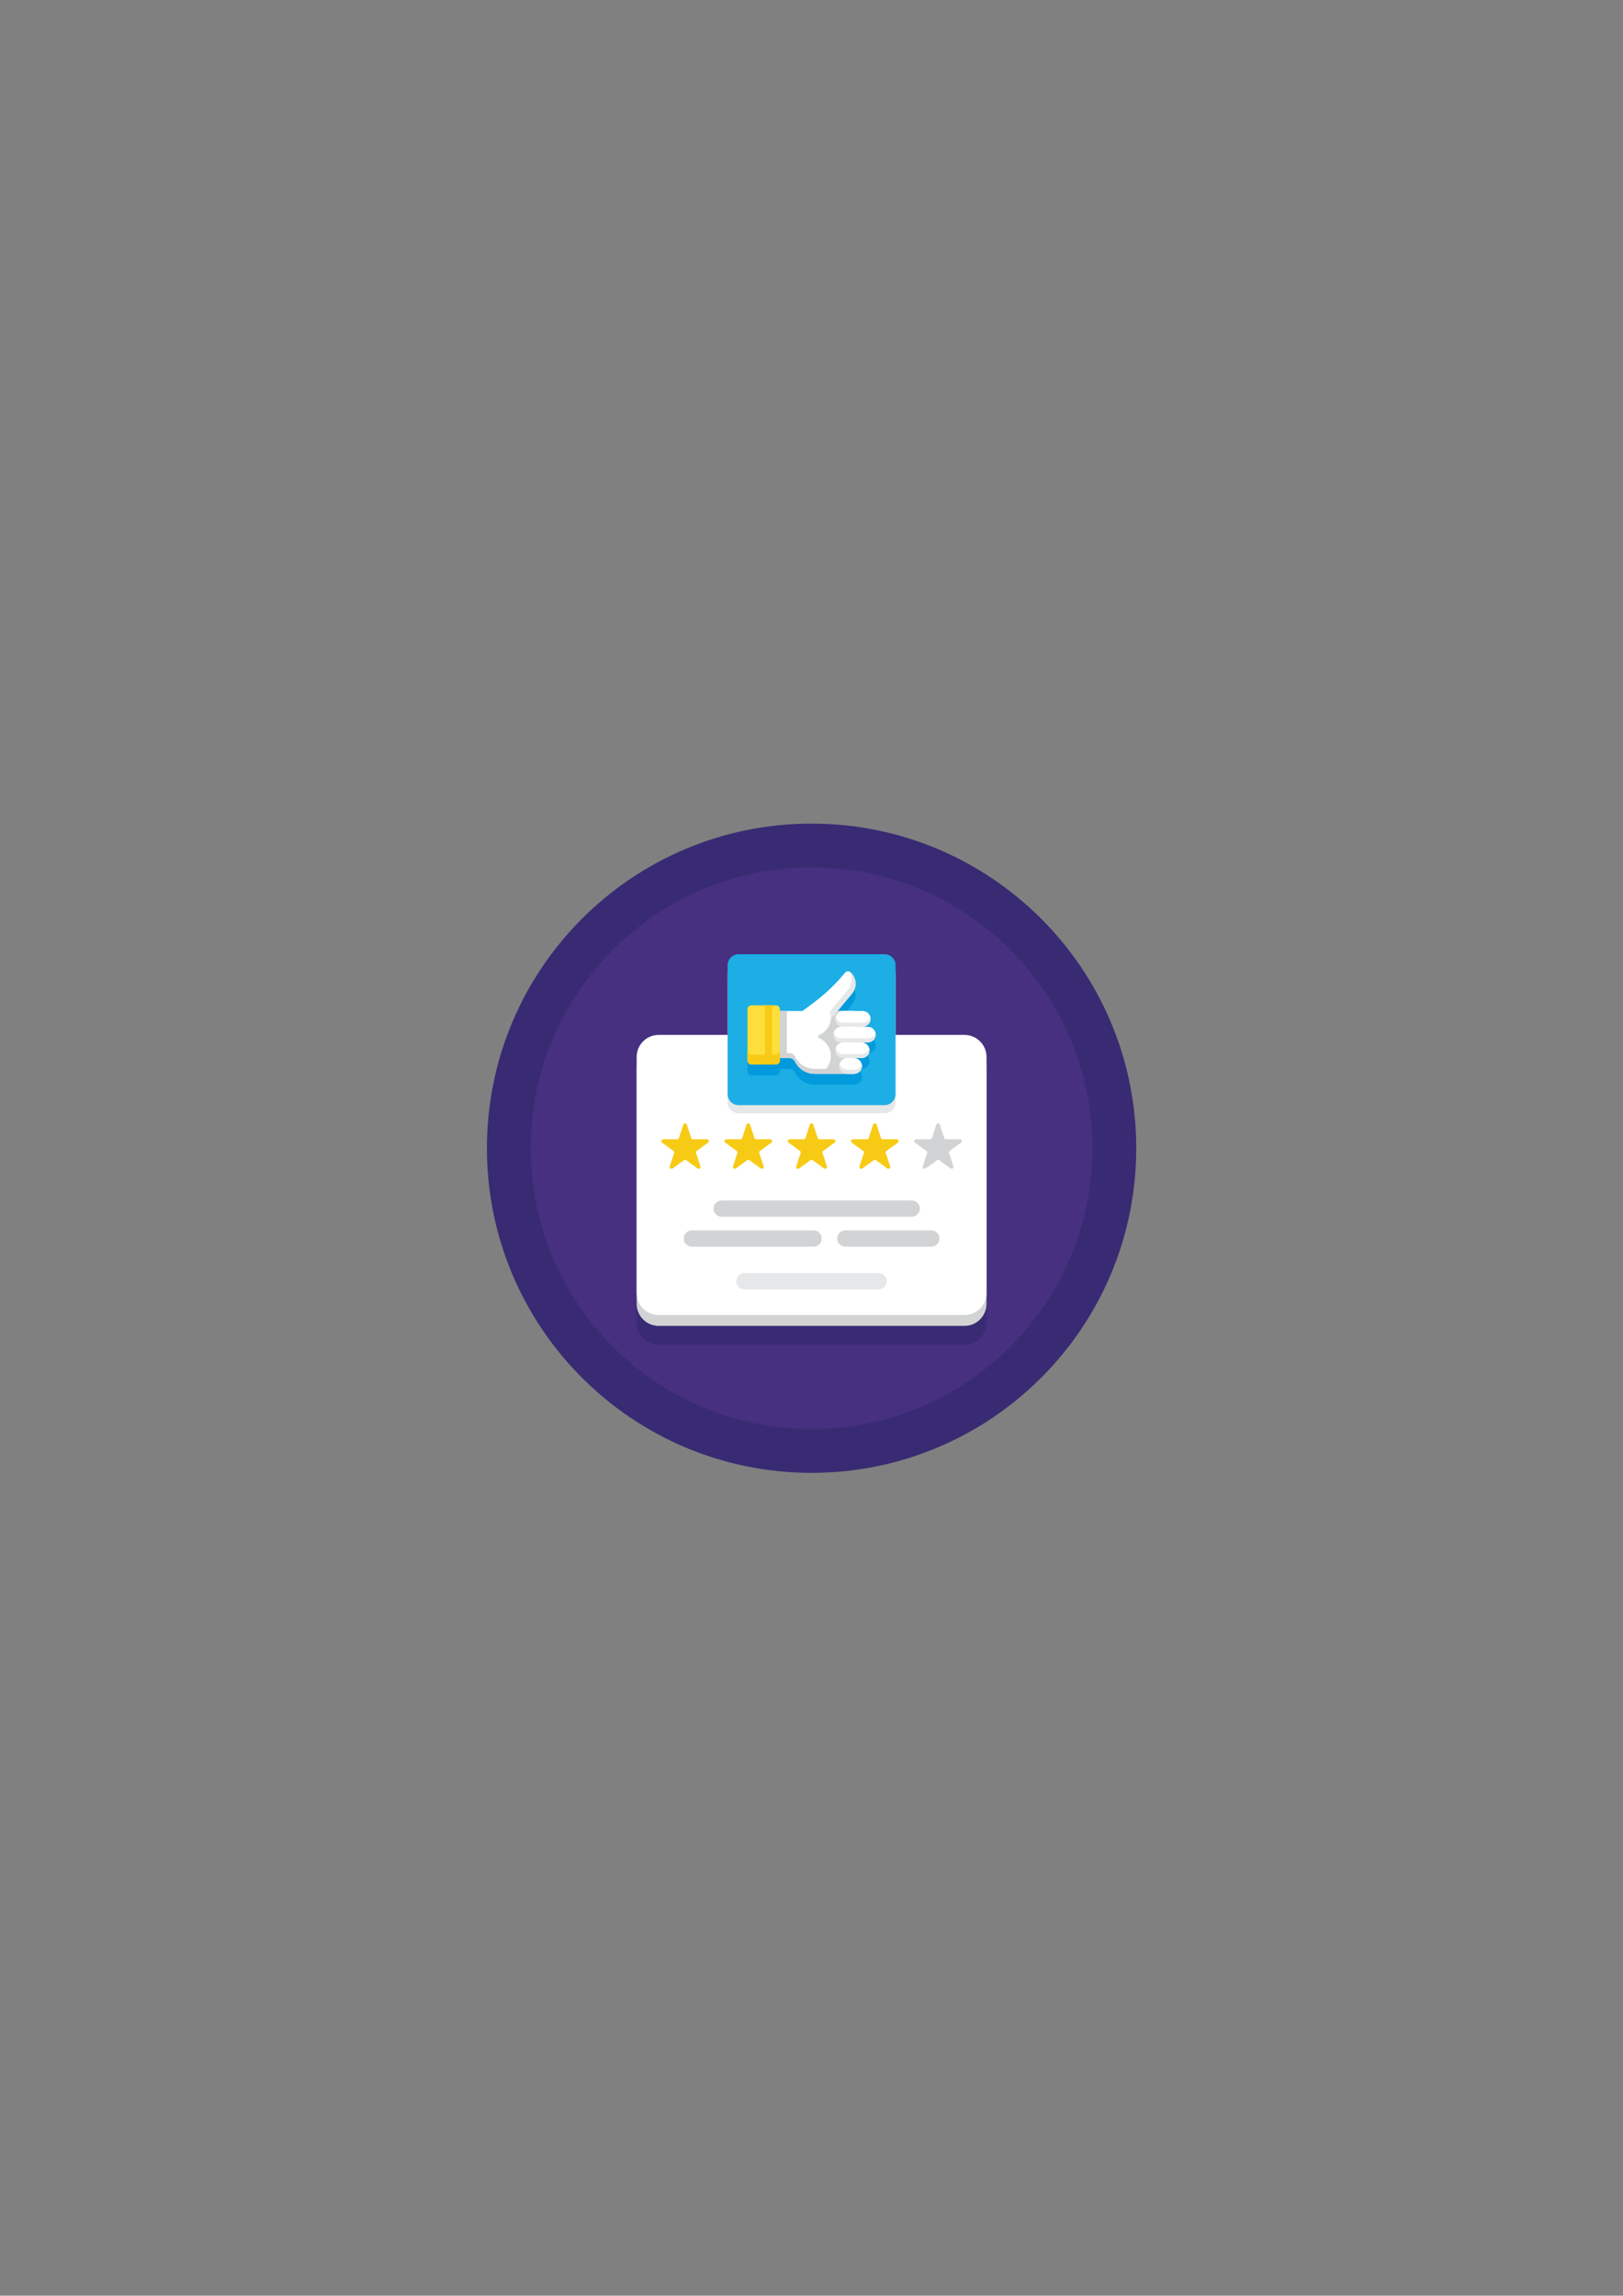<?xml version="1.0" encoding="UTF-8"?>
<svg xmlns="http://www.w3.org/2000/svg" xmlns:xlink="http://www.w3.org/1999/xlink" width="1190.25pt" height="1683.75pt" viewBox="0 0 1190.25 1683.75" version="1.2">
<rect x="0" y="0" width="1190.25" height="1683.75" fill="#808080" stroke="none"/>
<defs>
<clipPath id="clip1">
  <path d="M 357.09 604.059 L 833.238 604.059 L 833.238 1080.207 L 357.09 1080.207 Z M 357.09 604.059 "/>
</clipPath>
</defs>
<g id="surface1">
<g clip-path="url(#clip1)" clip-rule="nonzero">
<path style=" stroke:none;fill-rule:nonzero;fill:rgb(21.959%,16.859%,45.099%);fill-opacity:1;" d="M 833.273 842.148 C 833.273 973.645 726.676 1080.242 595.184 1080.242 C 463.688 1080.242 357.09 973.645 357.09 842.148 C 357.09 710.656 463.688 604.055 595.184 604.055 C 726.676 604.055 833.273 710.656 833.273 842.148 "/>
</g>
<path style=" stroke:none;fill-rule:nonzero;fill:rgb(27.84%,18.819%,50.2%);fill-opacity:1;" d="M 801.168 842.148 C 801.168 955.914 708.945 1048.137 595.184 1048.137 C 481.418 1048.137 389.195 955.914 389.195 842.148 C 389.195 728.387 481.418 636.164 595.184 636.164 C 708.945 636.164 801.168 728.387 801.168 842.148 "/>
<path style=" stroke:none;fill-rule:nonzero;fill:rgb(21.959%,16.859%,45.099%);fill-opacity:1;" d="M 707.293 772.988 L 656.762 772.988 L 656.762 721.863 C 656.762 717.43 653.164 713.832 648.73 713.832 L 541.637 713.832 C 537.199 713.832 533.602 717.43 533.602 721.863 L 533.602 772.988 L 483.074 772.988 C 474.141 772.988 466.898 780.234 466.898 789.168 L 466.898 970.246 C 466.898 979.176 474.141 986.422 483.074 986.422 L 707.293 986.422 C 716.227 986.422 723.469 979.176 723.469 970.246 L 723.469 789.168 C 723.469 780.234 716.227 772.988 707.293 772.988 "/>
<path style=" stroke:none;fill-rule:nonzero;fill:rgb(81.96%,82.75%,83.139%);fill-opacity:1;" d="M 707.289 972.461 L 483.074 972.461 C 474.141 972.461 466.898 965.219 466.898 956.285 L 466.898 783.184 C 466.898 774.25 474.141 767.008 483.074 767.008 L 707.289 767.008 C 716.227 767.008 723.469 774.25 723.469 783.184 L 723.469 956.285 C 723.469 965.219 716.227 972.461 707.289 972.461 "/>
<path style=" stroke:none;fill-rule:nonzero;fill:rgb(100%,100%,100%);fill-opacity:1;" d="M 707.289 964.484 L 483.074 964.484 C 474.141 964.484 466.898 957.242 466.898 948.309 L 466.898 775.207 C 466.898 766.273 474.141 759.031 483.074 759.031 L 707.289 759.031 C 716.227 759.031 723.469 766.273 723.469 775.207 L 723.469 948.309 C 723.469 957.242 716.227 964.484 707.289 964.484 "/>
<path style=" stroke:none;fill-rule:nonzero;fill:rgb(96.86%,79.61%,8.24%);fill-opacity:1;" d="M 503.707 824.848 L 506.895 834.66 C 507.078 835.223 507.602 835.602 508.191 835.602 L 518.508 835.602 C 519.828 835.602 520.379 837.293 519.309 838.066 L 510.961 844.133 C 510.484 844.48 510.285 845.094 510.465 845.656 L 513.656 855.469 C 514.062 856.727 512.625 857.77 511.559 856.992 L 503.211 850.93 C 502.734 850.582 502.086 850.582 501.609 850.93 L 493.262 856.992 C 492.191 857.77 490.754 856.727 491.164 855.469 L 494.352 845.656 C 494.535 845.094 494.336 844.48 493.855 844.133 L 485.508 838.066 C 484.441 837.293 484.992 835.602 486.312 835.602 L 496.629 835.602 C 497.219 835.602 497.742 835.223 497.926 834.66 L 501.113 824.848 C 501.52 823.59 503.297 823.59 503.707 824.848 "/>
<path style=" stroke:none;fill-rule:nonzero;fill:rgb(96.86%,79.61%,8.24%);fill-opacity:1;" d="M 550.094 824.848 L 553.281 834.66 C 553.461 835.223 553.988 835.602 554.578 835.602 L 564.895 835.602 C 566.215 835.602 566.766 837.293 565.695 838.066 L 557.348 844.133 C 556.871 844.48 556.672 845.094 556.855 845.656 L 560.043 855.469 C 560.449 856.727 559.012 857.77 557.941 856.992 L 549.598 850.93 C 549.121 850.582 548.473 850.582 547.996 850.93 L 539.648 856.992 C 538.578 857.77 537.141 856.727 537.551 855.469 L 540.738 845.656 C 540.922 845.094 540.719 844.48 540.242 844.133 L 531.895 838.066 C 530.828 837.293 531.379 835.602 532.695 835.602 L 543.016 835.602 C 543.605 835.602 544.129 835.223 544.312 834.66 L 547.5 824.848 C 547.906 823.59 549.684 823.59 550.094 824.848 "/>
<path style=" stroke:none;fill-rule:nonzero;fill:rgb(96.86%,79.61%,8.24%);fill-opacity:1;" d="M 596.477 824.848 L 599.668 834.66 C 599.848 835.223 600.371 835.602 600.961 835.602 L 611.281 835.602 C 612.602 835.602 613.148 837.293 612.082 838.066 L 603.734 844.133 C 603.258 844.48 603.059 845.094 603.238 845.656 L 606.43 855.469 C 606.836 856.727 605.398 857.77 604.332 856.992 L 595.98 850.93 C 595.504 850.582 594.859 850.582 594.383 850.93 L 586.031 856.992 C 584.965 857.77 583.527 856.727 583.938 855.469 L 587.125 845.656 C 587.309 845.094 587.105 844.48 586.629 844.133 L 578.281 838.066 C 577.215 837.293 577.762 835.602 579.082 835.602 L 589.402 835.602 C 589.992 835.602 590.516 835.223 590.699 834.66 L 593.887 824.848 C 594.293 823.59 596.07 823.59 596.477 824.848 "/>
<path style=" stroke:none;fill-rule:nonzero;fill:rgb(96.86%,79.61%,8.24%);fill-opacity:1;" d="M 642.863 824.848 L 646.055 834.66 C 646.238 835.223 646.758 835.602 647.348 835.602 L 657.668 835.602 C 658.988 835.602 659.535 837.293 658.469 838.066 L 650.121 844.133 C 649.645 844.48 649.441 845.098 649.625 845.656 L 652.812 855.469 C 653.223 856.723 651.785 857.77 650.715 856.992 L 642.371 850.926 C 641.891 850.582 641.242 850.582 640.766 850.926 L 632.422 856.992 C 631.352 857.77 629.914 856.723 630.32 855.469 L 633.512 845.656 C 633.695 845.098 633.492 844.48 633.016 844.133 L 624.668 838.066 C 623.602 837.293 624.148 835.602 625.469 835.602 L 635.785 835.602 C 636.379 835.602 636.902 835.223 637.082 834.66 L 640.27 824.848 C 640.68 823.594 642.457 823.594 642.863 824.848 "/>
<path style=" stroke:none;fill-rule:nonzero;fill:rgb(81.96%,82.75%,83.139%);fill-opacity:1;" d="M 689.25 824.848 L 692.438 834.66 C 692.621 835.223 693.145 835.602 693.734 835.602 L 704.055 835.602 C 705.375 835.602 705.922 837.293 704.852 838.066 L 696.508 844.133 C 696.031 844.48 695.832 845.098 696.012 845.656 L 699.203 855.469 C 699.609 856.727 698.172 857.77 697.105 856.992 L 688.754 850.926 C 688.277 850.582 687.629 850.582 687.152 850.926 L 678.805 856.992 C 677.738 857.77 676.301 856.727 676.711 855.469 L 679.898 845.656 C 680.078 845.098 679.879 844.48 679.402 844.133 L 671.055 838.066 C 669.988 837.293 670.535 835.602 671.855 835.602 L 682.172 835.602 C 682.762 835.602 683.289 835.223 683.469 834.66 L 686.66 824.848 C 687.066 823.594 688.844 823.594 689.25 824.848 "/>
<path style=" stroke:none;fill-rule:nonzero;fill:rgb(90.199%,90.59%,90.979%);fill-opacity:1;" d="M 644.359 945.715 L 546.004 945.715 C 542.703 945.715 540.023 943.039 540.023 939.734 C 540.023 936.43 542.703 933.754 546.004 933.754 L 644.359 933.754 C 647.664 933.754 650.344 936.43 650.344 939.734 C 650.344 943.039 647.664 945.715 644.359 945.715 "/>
<path style=" stroke:none;fill-rule:nonzero;fill:rgb(81.96%,82.75%,83.139%);fill-opacity:1;" d="M 668.59 892.422 L 529.242 892.422 C 525.938 892.422 523.262 889.742 523.262 886.438 C 523.262 883.133 525.938 880.457 529.242 880.457 L 668.59 880.457 C 671.895 880.457 674.57 883.133 674.57 886.438 C 674.57 889.742 671.895 892.422 668.59 892.422 "/>
<path style=" stroke:none;fill-rule:nonzero;fill:rgb(81.96%,82.75%,83.139%);fill-opacity:1;" d="M 596.633 914.355 L 507.398 914.355 C 504.094 914.355 501.418 911.68 501.418 908.375 C 501.418 905.07 504.094 902.391 507.398 902.391 L 596.633 902.391 C 599.938 902.391 602.617 905.07 602.617 908.375 C 602.617 911.68 599.938 914.355 596.633 914.355 "/>
<path style=" stroke:none;fill-rule:nonzero;fill:rgb(81.96%,82.75%,83.139%);fill-opacity:1;" d="M 682.965 914.355 L 619.988 914.355 C 616.688 914.355 614.008 911.68 614.008 908.375 C 614.008 905.07 616.688 902.391 619.988 902.391 L 682.965 902.391 C 686.27 902.391 688.949 905.07 688.949 908.375 C 688.949 911.68 686.27 914.355 682.965 914.355 "/>
<path style=" stroke:none;fill-rule:nonzero;fill:rgb(90.199%,90.59%,90.979%);fill-opacity:1;" d="M 648.73 816.52 L 541.637 816.52 C 537.199 816.52 533.602 812.922 533.602 808.488 L 533.602 713.887 C 533.602 709.453 537.199 705.855 541.637 705.855 L 648.73 705.855 C 653.164 705.855 656.762 709.453 656.762 713.887 L 656.762 808.488 C 656.762 812.922 653.164 816.52 648.73 816.52 "/>
<path style=" stroke:none;fill-rule:nonzero;fill:rgb(10.979%,68.239%,89.409%);fill-opacity:1;" d="M 648.73 810.535 L 541.637 810.535 C 537.199 810.535 533.602 806.941 533.602 802.504 L 533.602 707.906 C 533.602 703.469 537.199 699.871 541.637 699.871 L 648.73 699.871 C 653.164 699.871 656.762 703.469 656.762 707.906 L 656.762 802.504 C 656.762 806.941 653.164 810.535 648.73 810.535 "/>
<path style=" stroke:none;fill-rule:nonzero;fill:rgb(0%,60.39%,86.67%);fill-opacity:1;" d="M 642.203 766.758 C 642.203 766.285 642.129 765.832 642.023 765.395 C 642.016 765.363 642.02 765.332 642.012 765.305 C 642.008 765.312 642.008 765.32 642.004 765.328 C 641.363 762.848 639.129 761.004 636.445 761.004 L 632.723 761.004 C 633.52 761.004 634.277 760.84 634.965 760.551 C 637.031 759.676 638.48 757.629 638.48 755.246 C 638.48 754.773 638.41 754.32 638.301 753.879 C 638.293 753.852 638.297 753.82 638.289 753.793 C 638.289 753.801 638.285 753.809 638.281 753.816 C 637.645 751.332 635.406 749.488 632.723 749.488 L 614.227 749.488 L 624.844 736.695 C 625.297 736.16 625.684 735.586 626.016 734.992 C 628.344 730.836 627.836 725.559 624.543 721.91 L 624.262 721.602 L 624.035 721.348 C 624.027 721.34 624.02 721.34 624.016 721.332 C 623.785 721.086 623.52 720.91 623.242 720.762 C 623.148 720.711 623.059 720.664 622.957 720.625 C 622.906 720.605 622.859 720.57 622.809 720.551 C 622.816 720.562 622.82 720.578 622.828 720.594 C 621.859 720.254 620.746 720.402 619.93 721.137 C 613.141 729.477 605.344 736.945 596.723 743.371 L 588.52 749.488 L 571.945 749.488 L 571.945 748.219 C 571.945 746.613 570.645 745.312 569.039 745.312 L 551.066 745.312 C 549.461 745.312 548.16 746.613 548.16 748.219 L 548.16 785.797 C 548.16 787.402 549.461 788.703 551.066 788.703 L 569.039 788.703 C 570.645 788.703 571.945 787.402 571.945 785.797 L 571.945 783.98 L 578.793 783.98 C 580.148 783.98 581.418 784.559 582.305 785.535 C 582.602 785.859 582.855 786.227 583.055 786.633 C 583.723 787.996 584.574 789.234 585.566 790.328 C 587.055 791.961 588.867 793.266 590.875 794.16 C 592.211 794.758 593.637 795.172 595.113 795.383 C 595.852 795.484 596.605 795.543 597.363 795.543 L 621.27 795.543 C 621.27 795.543 621.27 795.543 621.273 795.543 L 626.895 795.543 L 626.895 795.488 C 629.438 795.258 631.508 793.398 632.012 790.941 C 632.086 790.566 632.129 790.18 632.129 789.785 C 632.129 789.312 632.055 788.859 631.945 788.418 C 631.941 788.391 631.941 788.359 631.938 788.332 C 631.934 788.34 631.93 788.348 631.926 788.355 C 631.332 786.035 629.34 784.305 626.895 784.078 L 626.895 784.027 L 631.906 784.027 C 635.086 784.027 637.664 781.449 637.664 778.27 C 637.664 777.797 637.594 777.344 637.484 776.906 C 637.477 776.879 637.48 776.848 637.473 776.82 C 637.473 776.828 637.465 776.832 637.465 776.844 C 636.824 774.359 634.59 772.516 631.906 772.516 L 636.445 772.516 C 639.625 772.516 642.203 769.938 642.203 766.758 "/>
<path style=" stroke:none;fill-rule:nonzero;fill:rgb(100%,100%,100%);fill-opacity:1;" d="M 624.848 728.719 C 628.434 724.398 628.301 718.102 624.539 713.934 L 624.031 713.371 C 622.957 712.18 621.121 712.086 619.93 713.16 C 613.141 721.5 605.344 728.965 596.723 735.395 L 588.52 741.512 L 571.945 741.512 L 571.945 776.004 L 578.793 776.004 C 580.602 776.004 582.254 777.031 583.051 778.656 C 585.734 784.109 591.285 787.562 597.363 787.562 L 626.891 787.562 L 626.891 741.512 L 614.227 741.512 L 624.848 728.719 "/>
<path style=" stroke:none;fill-rule:nonzero;fill:rgb(81.96%,82.75%,83.139%);fill-opacity:1;" d="M 626.891 741.516 L 626.891 787.562 L 600.562 787.562 C 605.719 785.441 609.344 780.379 609.344 774.461 C 609.344 768.594 605.777 763.562 600.695 761.41 C 599.73 761.008 599.73 759.598 600.695 759.191 C 605.387 757.207 608.781 752.762 609.277 747.477 C 609.32 747.039 609.344 746.59 609.344 746.141 C 609.344 744.629 609.109 743.176 608.66 741.812 C 608.633 741.711 608.602 741.609 608.566 741.516 L 626.891 741.516 "/>
<path style=" stroke:none;fill-rule:nonzero;fill:rgb(81.96%,82.75%,83.139%);fill-opacity:1;" d="M 583.055 775.027 C 582.254 773.402 580.602 772.375 578.793 772.375 L 571.945 772.375 L 571.945 776.004 L 578.793 776.004 C 580.602 776.004 582.254 777.031 583.055 778.656 C 585.738 784.109 591.285 787.566 597.363 787.566 L 626.891 787.566 L 626.891 783.934 L 597.363 783.934 C 591.285 783.934 585.738 780.48 583.055 775.027 "/>
<path style=" stroke:none;fill-rule:nonzero;fill:rgb(81.96%,82.75%,83.139%);fill-opacity:1;" d="M 577.027 741.512 L 571.945 741.512 L 571.945 776.004 L 577.027 776.004 L 577.027 741.512 "/>
<path style=" stroke:none;fill-rule:nonzero;fill:rgb(99.609%,87.059%,22.749%);fill-opacity:1;" d="M 551.066 780.727 L 569.039 780.727 C 570.645 780.727 571.945 779.426 571.945 777.824 L 571.945 740.242 C 571.945 738.637 570.645 737.336 569.039 737.336 L 551.066 737.336 C 549.461 737.336 548.16 738.637 548.16 740.242 L 548.16 777.824 C 548.16 779.426 549.461 780.727 551.066 780.727 "/>
<path style=" stroke:none;fill-rule:nonzero;fill:rgb(96.86%,79.61%,8.24%);fill-opacity:1;" d="M 569.039 773.465 L 551.066 773.465 C 549.461 773.465 548.164 772.164 548.164 770.559 L 548.164 777.82 C 548.164 779.426 549.461 780.727 551.066 780.727 L 569.039 780.727 C 570.645 780.727 571.945 779.426 571.945 777.82 L 571.945 770.559 C 571.945 772.164 570.645 773.465 569.039 773.465 "/>
<path style=" stroke:none;fill-rule:nonzero;fill:rgb(100%,100%,100%);fill-opacity:1;" d="M 632.727 753.023 L 618.43 753.023 C 615.25 753.023 612.672 750.445 612.672 747.266 C 612.672 744.086 615.25 741.512 618.43 741.512 L 632.727 741.512 C 635.906 741.512 638.48 744.086 638.48 747.266 C 638.48 750.445 635.906 753.023 632.727 753.023 "/>
<path style=" stroke:none;fill-rule:nonzero;fill:rgb(90.199%,90.59%,90.979%);fill-opacity:1;" d="M 632.723 750.121 L 618.43 750.121 C 615.75 750.121 613.508 748.289 612.863 745.816 C 612.742 746.281 612.672 746.766 612.672 747.27 C 612.672 750.449 615.25 753.027 618.43 753.027 L 632.723 753.027 C 635.906 753.027 638.48 750.449 638.48 747.27 C 638.48 746.766 638.41 746.281 638.289 745.816 C 637.645 748.289 635.398 750.121 632.723 750.121 "/>
<path style=" stroke:none;fill-rule:nonzero;fill:rgb(90.199%,90.59%,90.979%);fill-opacity:1;" d="M 624.848 728.719 L 614.223 741.516 L 609.277 747.477 C 609.32 747.039 609.344 746.59 609.344 746.137 C 609.344 744.629 609.109 743.176 608.66 741.809 L 608.91 741.516 L 621.945 725.812 C 625.109 722 625.371 716.648 622.809 712.574 C 623.258 712.734 623.688 712.988 624.035 713.371 L 624.543 713.934 C 628.305 718.102 628.434 724.395 624.848 728.719 "/>
<path style=" stroke:none;fill-rule:nonzero;fill:rgb(100%,100%,100%);fill-opacity:1;" d="M 636.445 764.539 L 617.035 764.539 C 613.855 764.539 611.277 761.961 611.277 758.781 C 611.277 755.602 613.855 753.023 617.035 753.023 L 636.445 753.023 C 639.625 753.023 642.203 755.602 642.203 758.781 C 642.203 761.961 639.625 764.539 636.445 764.539 "/>
<path style=" stroke:none;fill-rule:nonzero;fill:rgb(90.199%,90.59%,90.979%);fill-opacity:1;" d="M 636.445 761.633 L 617.035 761.633 C 614.359 761.633 612.117 759.805 611.473 757.328 C 611.352 757.793 611.281 758.281 611.281 758.781 C 611.281 761.961 613.855 764.539 617.035 764.539 L 636.445 764.539 C 639.625 764.539 642.203 761.961 642.203 758.781 C 642.203 758.281 642.129 757.793 642.012 757.328 C 641.367 759.805 639.125 761.633 636.445 761.633 "/>
<path style=" stroke:none;fill-rule:nonzero;fill:rgb(100%,100%,100%);fill-opacity:1;" d="M 631.91 776.051 L 618.43 776.051 C 615.25 776.051 612.672 773.473 612.672 770.293 C 612.672 767.117 615.25 764.539 618.43 764.539 L 631.91 764.539 C 635.086 764.539 637.664 767.117 637.664 770.293 C 637.664 773.473 635.086 776.051 631.91 776.051 "/>
<path style=" stroke:none;fill-rule:nonzero;fill:rgb(90.199%,90.59%,90.979%);fill-opacity:1;" d="M 631.91 773.145 L 618.43 773.145 C 615.75 773.145 613.508 771.316 612.863 768.84 C 612.742 769.309 612.672 769.793 612.672 770.293 C 612.672 773.473 615.25 776.051 618.43 776.051 L 631.91 776.051 C 635.086 776.051 637.664 773.473 637.664 770.293 C 637.664 769.793 637.594 769.309 637.473 768.84 C 636.828 771.316 634.582 773.145 631.91 773.145 "/>
<path style=" stroke:none;fill-rule:nonzero;fill:rgb(100%,100%,100%);fill-opacity:1;" d="M 626.371 787.562 L 621.273 787.562 C 618.094 787.562 615.516 784.984 615.516 781.805 C 615.516 778.629 618.094 776.051 621.273 776.051 L 626.371 776.051 C 629.551 776.051 632.129 778.629 632.129 781.805 C 632.129 784.984 629.551 787.562 626.371 787.562 "/>
<path style=" stroke:none;fill-rule:nonzero;fill:rgb(90.199%,90.59%,90.979%);fill-opacity:1;" d="M 626.371 784.66 L 621.273 784.66 C 618.594 784.66 616.352 782.828 615.707 780.355 C 615.586 780.82 615.516 781.305 615.516 781.805 C 615.516 784.988 618.094 787.566 621.273 787.566 L 626.371 787.566 C 629.551 787.566 632.129 784.988 632.129 781.805 C 632.129 781.305 632.055 780.82 631.938 780.355 C 631.289 782.828 629.047 784.66 626.371 784.66 "/>
<path style=" stroke:none;fill-rule:nonzero;fill:rgb(96.86%,79.61%,8.24%);fill-opacity:1;" d="M 566.137 780.727 L 561.051 780.727 L 561.051 737.336 L 566.137 737.336 L 566.137 780.727 "/>
</g>
</svg>
